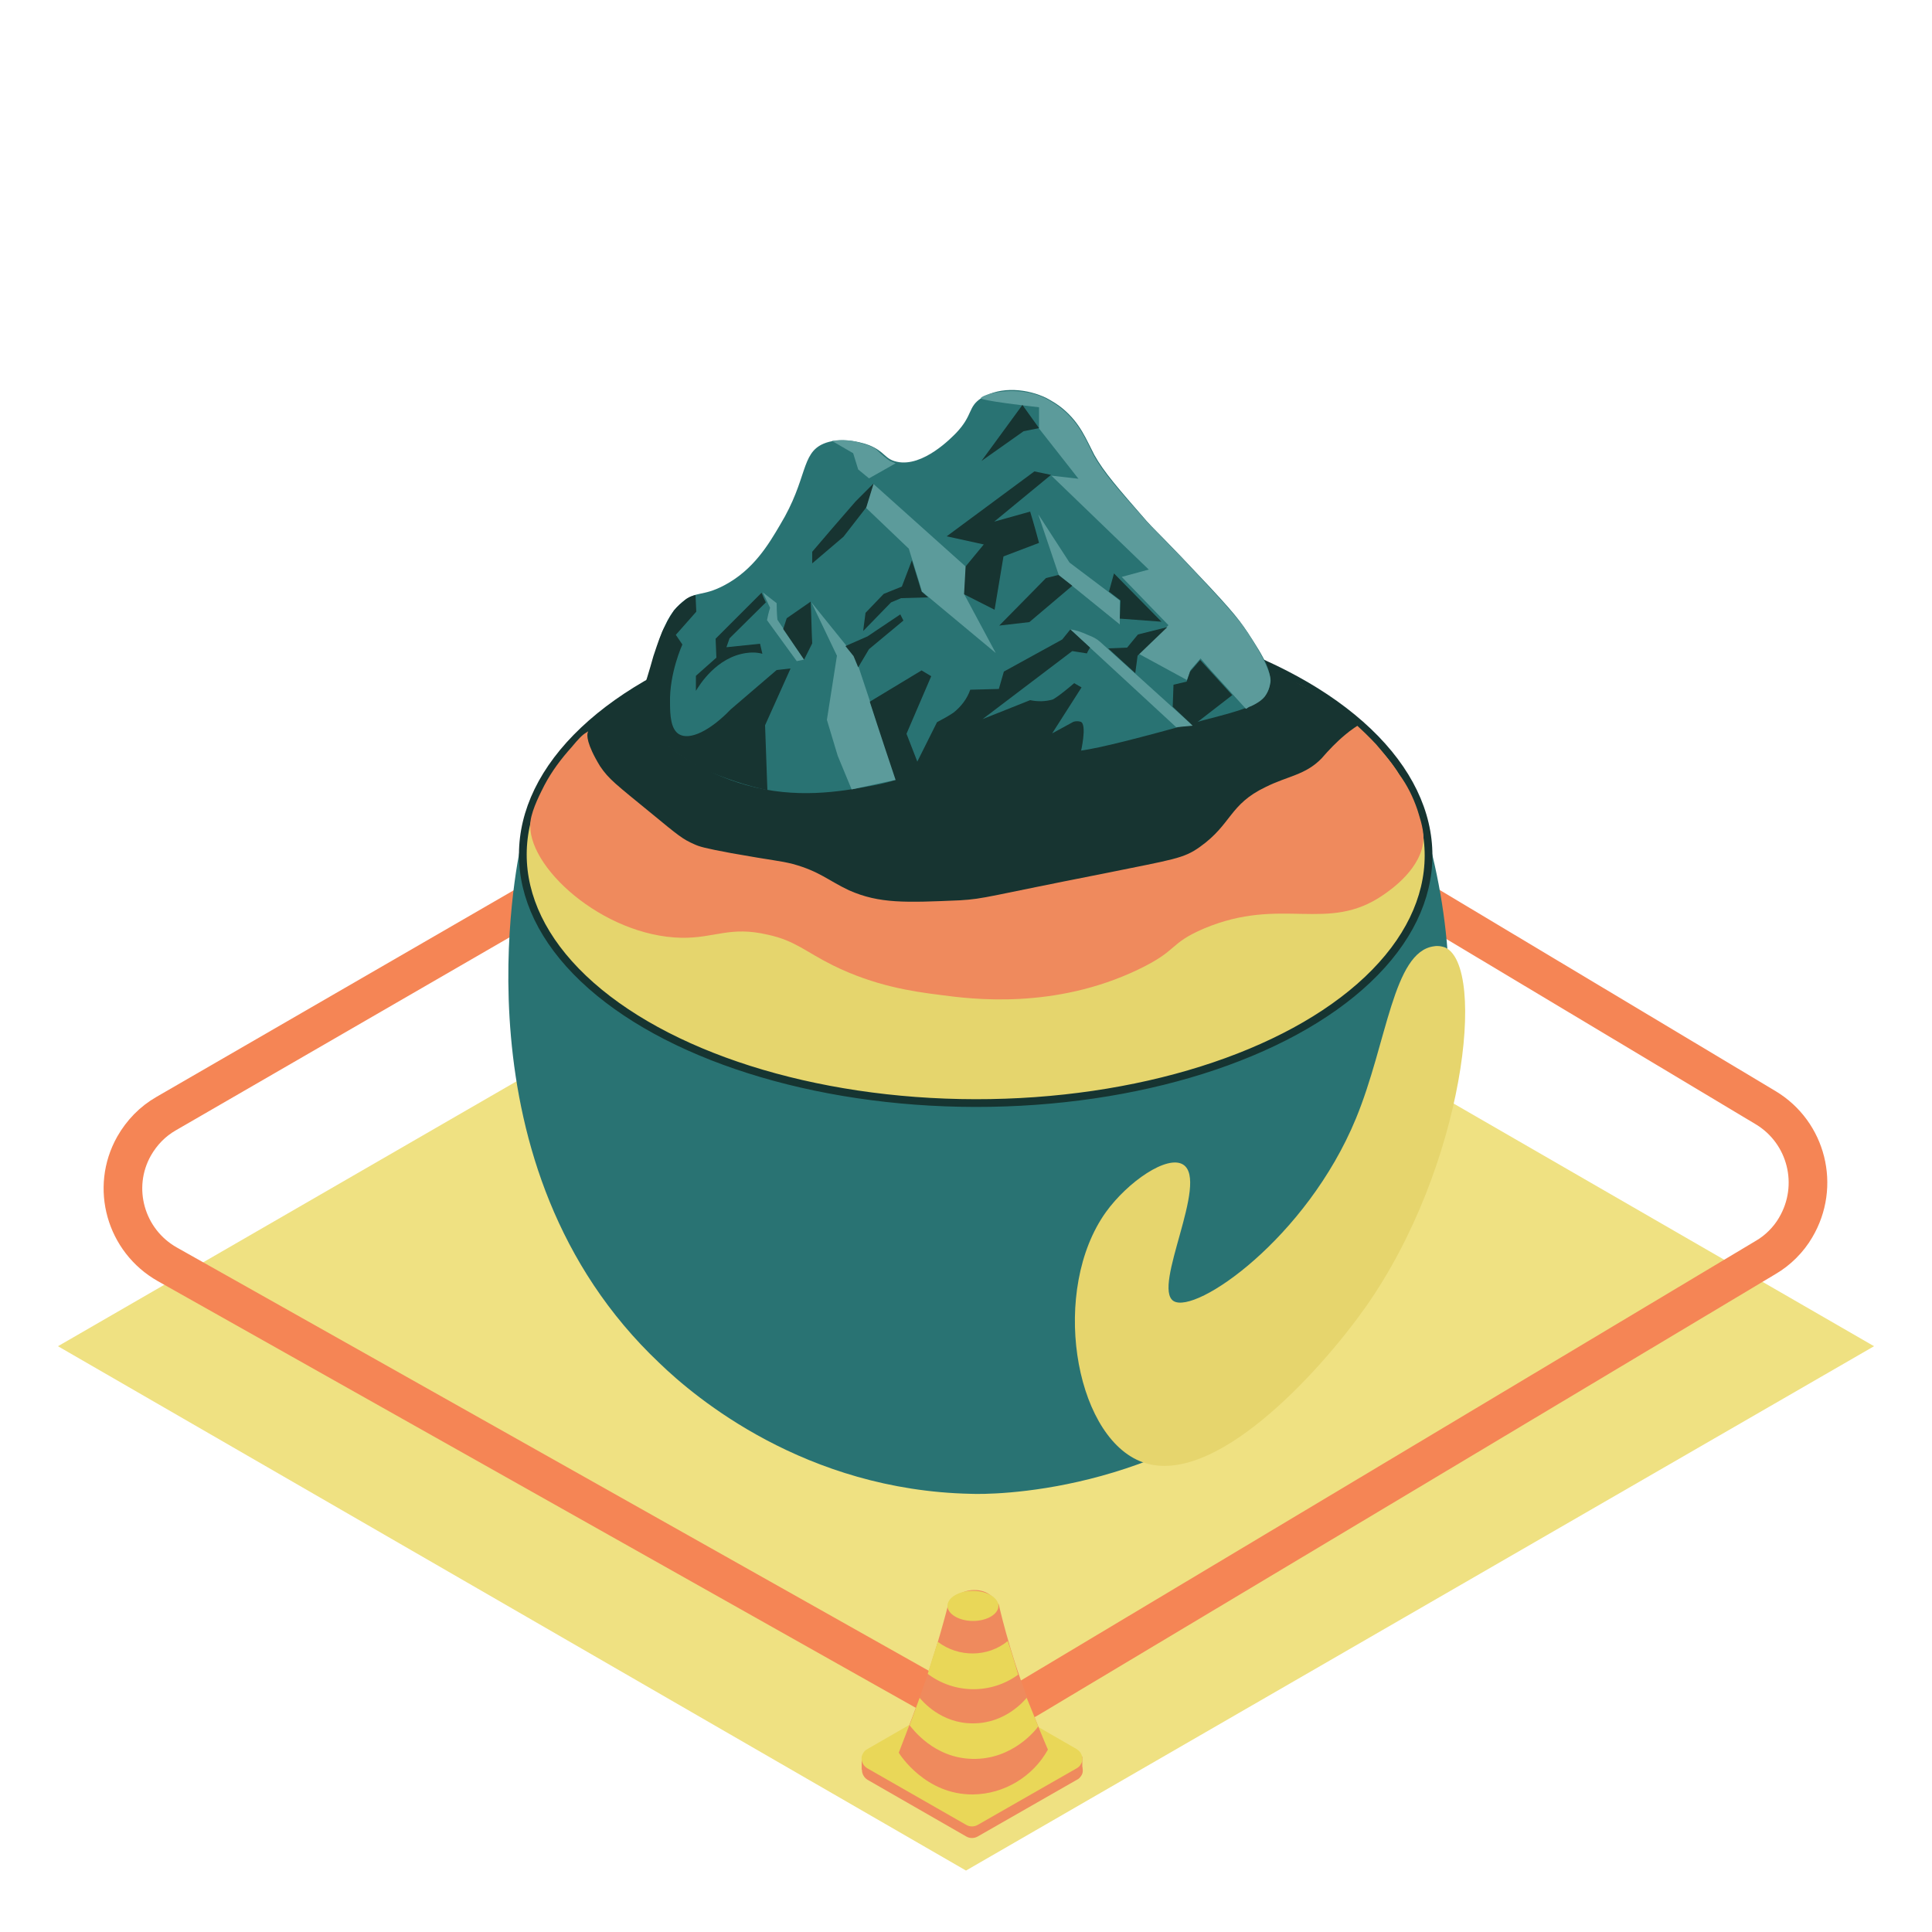 <?xml version="1.0" encoding="utf-8"?>
<!-- Generator: Adobe Illustrator 24.3.0, SVG Export Plug-In . SVG Version: 6.00 Build 0)  -->
<svg version="1.1" id="Layer_1" xmlns="http://www.w3.org/2000/svg" xmlns:xlink="http://www.w3.org/1999/xlink" x="0px" y="0px"
	 viewBox="0 0 500 500" style="enable-background:new 0 0 500 500;" xml:space="preserve">
<path style="opacity:0.75;fill:#E9D758;enable-background:new    ;" d="M250,484.1l-235-135.7l234.9-135.7L485,348.4L250,484.1z"/>
<path style="fill:none;stroke:#F58555;stroke-width:10;stroke-miterlimit:10;" d="M243.5,439.9L43.3,327.2
	c-10.8-6.1-14.7-19.8-8.6-30.6c2-3.5,4.8-6.4,8.3-8.4l200.4-115.9c7.2-4,15.8-4,22.9,0.2l190.7,114.2c10.6,6.4,14.1,20.2,7.7,31
	c-1.8,3.1-4.6,5.9-7.7,7.7L266.1,439.6C259.1,443.8,250.5,443.8,243.5,439.9z"/>
<g>
	<g id="ELEMENTS_8_">
		<path style="fill:#297373;" d="M251.3,386.6c-42.9-0.9-71.4-24.9-80.6-33.8c-53.8-50.8-36.8-129.7-35.9-134.2
			c0.9,9.4,4,18.7,9.1,26.6c3.2,4.9,11.7,16.6,39.5,27.4c12.1,4.7,35.7,12.5,68.9,12.5c12.5,0,51-1.1,86.3-20.6
			c11.7-6.4,19.8-13,24.9-23c5.7-10.8,5.9-21.5,5.3-27.4c15.1,52.3,2.6,106.9-33.4,140.1C300.4,387,255.9,386.8,251.3,386.6z"/>
		
			<ellipse transform="matrix(1.396293e-03 -1 1 1.396293e-03 30.856 473.464)" style="fill:#E5D56D;stroke:#163431;stroke-width:2.001;stroke-miterlimit:10;" cx="252.5" cy="221.3" rx="64.2" ry="117.2"/>
		<path style="fill:#E6D56D;" d="M374,245.2c10.8,4.9,5.1,56.6-20.6,93.1c-11.3,16-39.6,47.8-58.5,39.8c-17-7.2-23-44.4-8.7-64.4
			c5.7-7.9,15.9-14.9,20-12.3c6.8,4.3-8.1,31.7-2.5,35.3c5.7,3.6,34.4-16.2,47.2-47.2c8.1-19.6,9.6-43.2,20.2-44.6
			C372.2,244.7,373.1,244.9,374,245.2z"/>
		<path style="fill:#EF8A5D;" d="M368.4,216.9c-0.2,7.7-8.5,13.4-10.4,14.7c-14.5,10-26.2,0.2-46.4,8.7c-9.3,4-6.4,5.5-17,10.6
			c-21.7,10.4-43,7.7-51.2,6.6c-7.2-0.9-17-2.3-27.9-7.7c-7.2-3.6-9.8-6.4-16.8-7.9c-9.8-2.3-13.6,0.9-22.3,0.8
			c-20.4-0.4-40.6-18.7-39.1-30.2c0.4-3.2,2.8-7.7,3.6-9.3c1.9-3.6,4.3-6.8,7-9.8c1.9-2.3,2.8-3.2,3.8-3.8c3.4-2.3,6.4-1.9,15.9-4.5
			l0,0c39.8-10.8,59.8-16.2,84.2-15.9c10.4,0.2,11.1,0.9,28.5,2.3c35.7,2.8,47,0,59.3,7.4c9.1,5.5,16.6,13.8,16.6,13.8
			c2.1,2.5,4.2,4.9,5.9,7.7c2.1,2.8,3.6,5.9,4.7,9.1C367.2,210.9,368.4,214.1,368.4,216.9z"/>
		<path style="fill:#173431;" d="M348.2,190.1c-2.3,1.9-4.3,4-6.2,6.2c-4.2,4.3-8.7,4.5-14.5,7.4c-9.4,4.5-8.7,9.6-17,15.5
			c-4.2,3-6.8,3.2-24.5,6.8c-30.6,6-31,6.6-37.6,7c-14,0.6-20.8,0.9-28.7-2.6c-5.3-2.5-7.6-4.9-14.5-6.8c-3.6-0.9-4.7-0.8-15.9-2.8
			c-7-1.3-8.3-1.7-9.6-2.3c-3-1.3-4.2-2.3-11-7.9c-9.4-7.7-11.1-8.9-13.4-12.3c-3.6-5.9-3.4-8.1-3.2-8.7c0.8-3,4.5-6.2,4.5-6.2
			c9.3-5.5,18.9-10,28.9-14c85-32.3,156.5,10.4,159,12.1l3,2.3c1.5,1.3,2.6,2.6,4.9,3.6l0,0C352.1,187.1,349.1,189.3,348.2,190.1z"
			/>
		<path style="fill:#297373;" d="M279.5,194.3c-18.1,2.5-20.4,0.4-34.6,3.6c-10.8,2.5-10.4,3.8-19.6,5.5c-7.9,1.5-19.3,3.4-32.1-0.2
			c-10.8-3-26.6-11.3-27-21.7c0-0.9,0.6-3,1.7-7c3-10.2,4.5-15.3,8.7-18.7c3.6-3,5.1-1.3,10.8-4.3c7.6-4,11.5-10.6,14.5-15.7
			c7.2-11.9,5.3-18.5,11.3-21c3.6-1.5,8.5-0.8,11.7,0.4c4.2,1.7,4,3.6,7.2,4.3c6.8,1.5,14.3-6.4,15.3-7.4c4.5-4.7,3-6.8,6.6-9.1
			c5.1-3.2,12.1-2.3,16.8,0c1.5,0.8,3,1.7,4.3,2.8c4.5,3.8,5.9,7.7,8.1,11.9c2.5,4.5,6.2,8.7,13.6,17.2c1.9,2.1,1.7,1.7,9.1,9.4
			c11.9,12.5,14.3,15.3,17,19.4c4.2,6.4,6.8,10.6,5.5,14.5c-1.5,4.2-6.6,5.5-16.6,8.1C294,191.2,285.1,193.5,279.5,194.3z"/>
		<path style="fill:#5C9B9B;" d="M257.7,169l-19.1-15.9c-1.1-3.8-2.3-7.4-3.4-11.1l0,0l-11.1-10.6l0,0c0,0,0.6-2.3,1.9-6.2l24,21.5
			c-0.2,4.3-0.4,7.2-0.4,7.2L257.7,169z"/>
		<path style="fill:#5C9B9B;" d="M272.1,123.1l7,0.8l-10.2-13v-5.5c-15.1-1.7-15.1-2.3-15.1-2.3c0-0.9,9.1-3.8,16.8,0
			c1.5,0.8,3,1.7,4.3,2.8c4.5,3.8,6,7.7,8.1,11.9c2.5,4.5,6.2,8.7,13.8,17.2c1.9,2.1,1.7,1.7,9.1,9.4c9.6,10.2,13,14,15.5,17.2
			c0.6,0.8,0.9,1.3,1.5,2.1c6,9.3,6,11.9,5.9,12.8c-0.2,1.3-0.6,2.6-1.5,3.8c-0.9,1.1-2.3,1.9-3.6,2.5c-0.2,0-0.9,0.4-1.1,0.6h-0.2
			l0,0c0,0-4.3-4.7-9.1-10l-2.6-3l0,0l-2.6,3l-0.9,2.6l-12.5-6.8l7.7-7.4l-12.1-12.5l7-1.9L272.1,123.1z"/>
		<path style="fill:#5C9B9B;" d="M304.4,188.2L277,162.9c1.7,0.2,3.2,0.8,4.7,1.5c1.1,0.4,2.1,0.9,3,1.7l24,21.7L304.4,188.2z"/>
		<path style="fill:#5C9B9B;" d="M289.8,161.6L274,148.8l-5.3-15.7l8.1,12.5l0,0l13,9.8V161.6z"/>
		<path style="fill:#5C9B9B;" d="M224.9,123.8l-2.8-2.3l0,0l-1.3-4.2l0,0l-5.5-3.2c2.6-0.4,5.3-0.2,7.7,0.6c1.9,0.6,3.2,0.9,4.3,2.1
			c0.9,0.9,1.9,1.7,3,2.5c0.6,0.2,0.9,0.4,1.5,0.6L224.9,123.8z"/>
		<path style="fill:#5C9B9B;" d="M231.9,201.8l-11.5,2.5l0,0l-3.6-8.7l0,0l-2.8-9.3l0,0l2.6-16.6l-6.6-13.8l11.3,14L231.9,201.8z"/>
		<path style="fill:#5C9B9B;" d="M208.1,170.7l-1.9,0.4l0,0l-7.7-10.6c0.4-2.1,0.8-3.2,0.8-3.2l0,0l-1.9-4l3.6,2.8
			c0,2.8,0.2,4.3,0.2,4.3l0,0L208.1,170.7z"/>
		<path style="fill:#173431;" d="M264.9,111.6l4-0.8l-4.3-6L254,119.3L264.9,111.6z"/>
		<path style="fill:#173431;" d="M268.9,140.5c-1.3-4.9-2.3-8.1-2.3-8.1l0,0l-9.3,2.6l0,0l14.7-12.1l-4.3-0.9l-22.7,16.8l9.6,2.1
			l0,0l-4.7,5.7l0,0l-0.4,7.2l0,0l7.9,4l0,0l2.3-13.8l0,0L268.9,140.5z"/>
		<path style="fill:#173431;" d="M266.4,161l11.1-9.4l-3.6-2.8l-3.2,0.8l0,0c0,0-4.2,4.3-12.1,12.3L266.4,161z"/>
		<path style="fill:#173431;" d="M289.8,160.1l10.8,0.8l-12.3-12.5l-1.3,4.7l3,2.3l0,0L289.8,160.1z"/>
		<path style="fill:#173431;" d="M308.7,187.8l10.2-7.9l-8.3-9.1l-2.6,3l0,0l-0.9,2.6l-3.4,0.8l0,0l-0.2,5.7l0,0L308.7,187.8z"/>
		<path style="fill:#173431;" d="M293.8,174.2c0.4-2.8,0.6-4.5,0.6-4.5l0,0l7.7-7.4l-7.6,1.9l-2.8,3.4l0,0l-4.9,0.2L293.8,174.2z"/>
		<path style="fill:#173431;" d="M281.3,169.1c0.2-0.6,0.6-1.1,0.8-1.5l-5.1-4.7l-2.1,2.6l-15.1,8.3l-1.3,4.5l-7.4,0.2
			c-0.8,2.3-2.3,4.3-4.3,5.9c-1.3,0.9-2.8,1.7-4.3,2.5l0,0l-5.1,10.2l0,0l-2.8-7.2l0,0l6.4-14.9l0,0l-2.5-1.5l0,0l-13.4,8.1l0,0
			c0,0,2.6,8.1,6.8,20.6c3.8-1.5,7.7-2.6,11.9-3.6c1.7-0.4,4.2-0.9,7.6-1.5c3.4-0.6,6-0.8,9.6-0.9c4.7-0.4,4.2,0,7.9-0.4
			c5.3-0.4,10.8-1.1,10.8-1.1s1.7-7.2,0-7.9c-0.6-0.2-1.3-0.2-1.9,0l-5.5,3l7.6-11.9l-1.9-1.1c-4.2,3.6-5.5,4.2-5.5,4.2
			c-1.9,0.6-4,0.6-5.9,0.2l-12.3,4.9l23.2-17.6L281.3,169.1z"/>
		<path style="fill:#173431;" d="M233.2,154.8l7-0.2l-1.7-1.5L236,145c-1.7,4.5-2.6,6.8-2.6,6.8l0,0l-4.7,1.9l0,0l-4.7,4.9
			c-0.4,2.8-0.6,4.7-0.6,4.7l0,0l7.2-7.4l0,0L233.2,154.8z"/>
		<path style="fill:#173431;" d="M222.1,172.7l2.8-4.7l8.9-7.4l0,0L233,159l-8.5,5.7l0,0l-5.7,2.5l2.1,2.6l0,0L222.1,172.7z"/>
		<path style="fill:#173431;" d="M218.3,138.9l5.9-7.6l1.9-6.2l-4.7,4.7l-5.9,6.8l0,0l-5.3,6.2l0,0c0,0,0,0.9,0,3L218.3,138.9z"/>
		<path style="fill:#173431;" d="M198.6,204.5l-0.6-16.8l0,0l6.6-14.7l-3.6,0.4l-11.9,10.2c-5.3,5.5-10.6,8.1-13.4,6.4
			c-2.1-1.3-2.3-4.9-2.3-8.1c-0.2-7.7,3.2-15.1,3.2-15.1l0,0l-1.7-2.5l0,0l5.3-6l0,0L180,154l0,0c0,0-0.8,0.2-1.3,0.4
			c-0.4,0.2-0.8,0.4-1.1,0.6c-1.1,0.9-2.3,1.9-3.2,3c-0.6,0.9-1.1,1.7-1.7,2.8c-0.4,0.9-0.9,1.7-1.3,2.6c-1.1,2.6-1.9,5.3-2.3,6.4
			c-1.1,4-2.3,7.7-2.3,7.7l0,0c-0.4,1.1-0.8,2.5-0.9,3.8c0,0.8,0,1.5,0.2,2.3c0.4,1.3,0.8,2.6,1.5,3.8c0.9,1.7,2.3,3.2,3.8,4.5
			c3.4,2.8,7,5.3,11,7.4C187.7,201.4,193,203.3,198.6,204.5z"/>
		<path style="fill:#173431;" d="M180.1,178.8c0.9-1.5,5.3-8.7,13-9.8c1.3-0.2,2.8-0.2,4.2,0.2l-0.6-2.6l0,0l-8.7,0.9l0,0l0.8-2.3
			l0,0l9.4-9.3c-0.4-0.8-0.8-1.7-1.1-2.5l-11.9,11.9l0,0l0.2,4.9l0,0l-5.3,4.7C180.1,176.1,180.1,177.5,180.1,178.8z"/>
		<path style="fill:#173431;" d="M208.1,170.7l2.1-4.2c-0.2-3.6-0.2-7.2-0.4-10.8l-6.2,4.3l-0.9,2.8L208.1,170.7z"/>
	</g>
</g>
<g id="pylon">
	<path style="fill:#EF8A5D;" d="M278.7,460.6L253,475.3c-0.9,0.5-2,0.5-2.9,0l-25.6-14.7c-1.3-0.8-1.9-2.6-1-3.9
		c0.2-0.4,0.6-0.8,1-1l25.7-14.8c0.9-0.5,2-0.5,2.9,0l25.7,14.8c1.3,0.8,1.9,2.6,1,3.9C279.5,460,279.2,460.4,278.7,460.6z"/>
	<path style="fill:#EF8A5D;" d="M230.4,454.6H223v3.4h7.4V454.6z"/>
	<path style="fill:#EF8A5D;" d="M280.1,454.6h-7.4v3.4h7.4V454.6z"/>
	<path style="fill:#E9D758;" d="M278.7,457.6L253,472.3c-0.9,0.5-2,0.5-2.9,0l-25.7-14.7c-1.3-0.8-1.9-2.6-1-3.9
		c0.2-0.4,0.6-0.8,1-1l25.7-14.8c0.9-0.5,2-0.5,2.9,0l25.7,14.8c1.3,0.8,1.9,2.6,1,3.9C279.5,457,279.2,457.3,278.7,457.6z"/>
	<path style="fill:#EF8A5D;" d="M271.2,452.8c-3.9,7-11.3,11.5-19.4,11.6c-12.3,0.1-18.9-10.3-19.2-10.8c0,0,3.1-8,5.4-14.3
		c4.4-12.1,7.3-23.7,7.3-23.7s1.1-1.7,2.2-2.5c1.9-1.6,4.2-1.6,4.6-1.6c0.5,0,2.6,0,4.2,1.3c1,0.8,2.2,2.5,2.2,2.5
		s2.6,11.7,7.3,23.9C267.9,445.2,271.2,452.8,271.2,452.8z"/>
	<path style="fill:#E9D758;" d="M268.7,446.8c-0.5,0.7-6.5,8.6-17,8.4c-10.1-0.2-15.6-7.9-16.3-8.7l2.6-7.1
		c0.6,0.7,5.5,6.7,13.9,6.6c8.3,0,13.2-5.9,13.8-6.6C266.7,441.8,267.7,444.3,268.7,446.8z"/>
	<path style="fill:#E9D758;" d="M263.5,433.4c-7,5.1-16.5,5-23.4-0.2c0.8-2.8,1.7-5.5,2.6-8.3c5.4,4.1,13,4,18.1-0.2
		C261.8,427.6,262.7,430.5,263.5,433.4z"/>
	<path style="fill:#E9D758;" d="M251.8,419.5c3.7,0,6.6-1.8,6.6-3.9s-3-3.9-6.6-3.9c-3.7,0-6.6,1.8-6.6,3.9S248.2,419.5,251.8,419.5
		z"/>
</g>
</svg>
